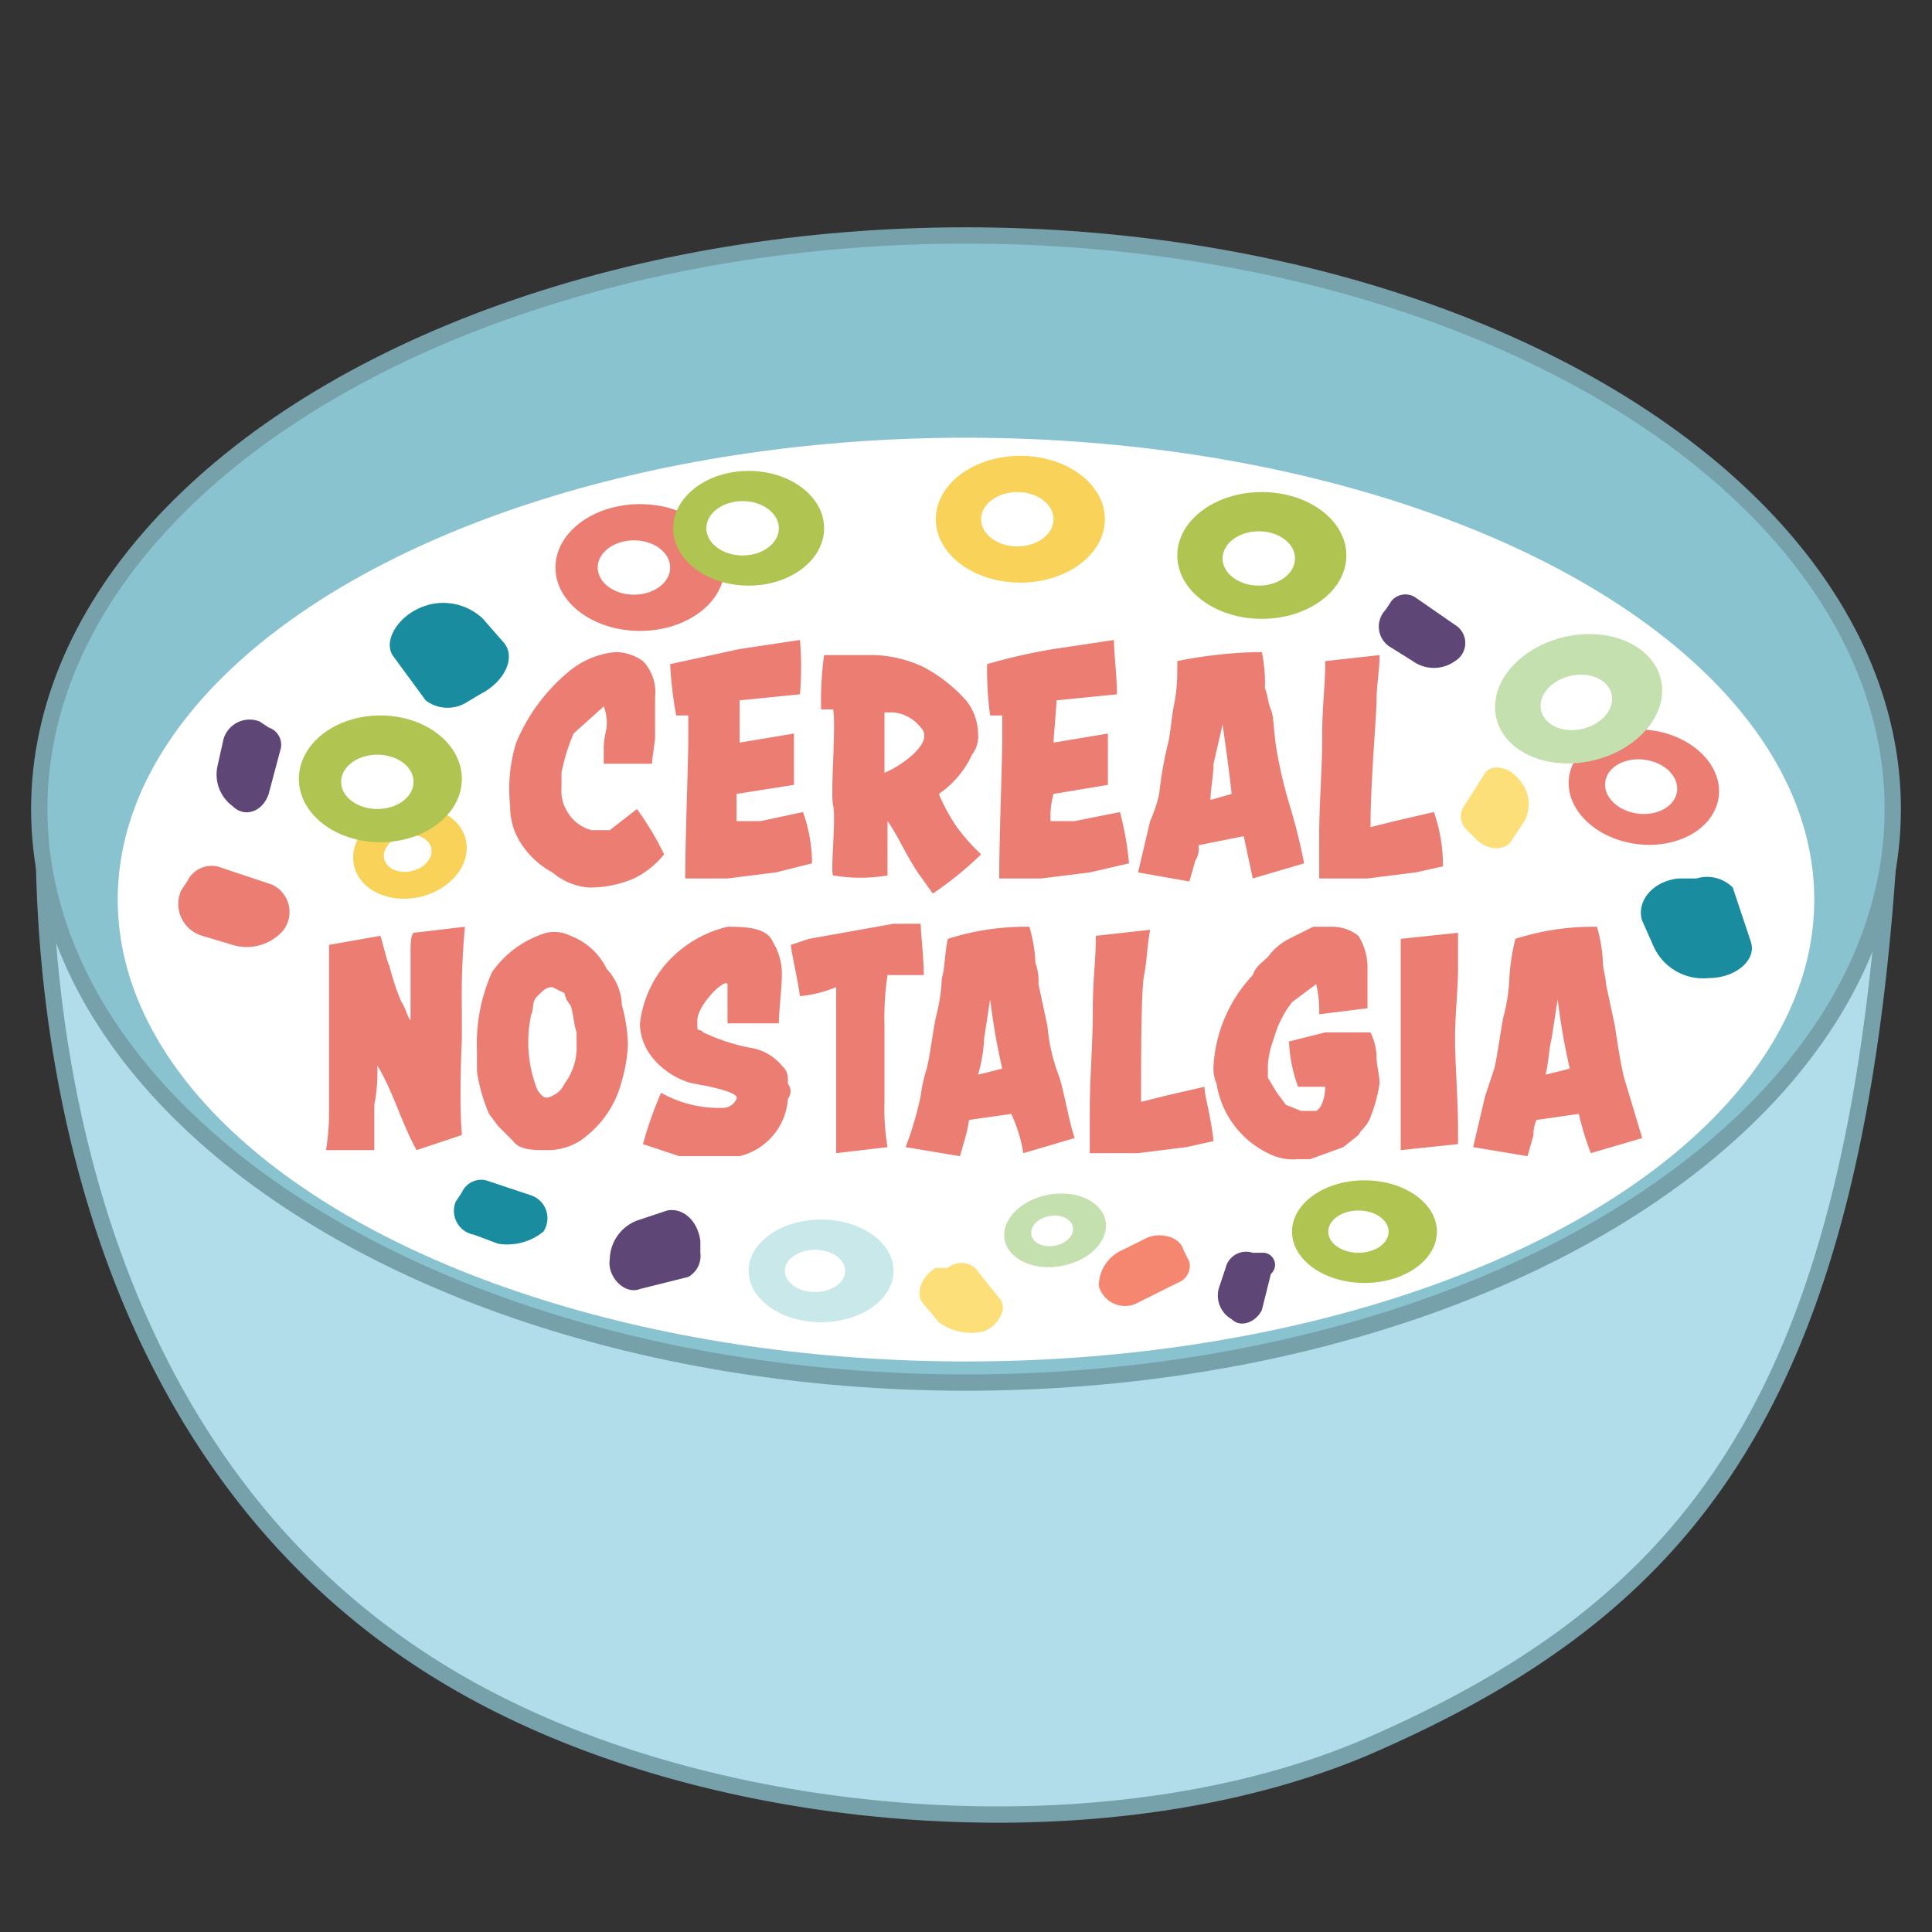 <svg xmlns="http://www.w3.org/2000/svg" width="64" height="64" viewBox="0 0 64 64"><rect x="0" y="0" width="64" height="64" fill="#333333" stroke="none"/><path fill="#b1ddea" stroke="#76a1ab" stroke-miterlimit="10" stroke-width=".54" d="M60.8 25.7a1.9 1.9 0 0 1 1.8 2c-1.1 18.6-6.5 25.5-17.4 30.2-8.3 3.5-20.4 2.7-28.6-1.4C1.9 49.2 1.2 31.7 1.5 25.9a1.8 1.8 0 0 1 1.9-1.8z"/><ellipse cx="32" cy="26.8" fill="#89c3cf" stroke="#76a1ab" stroke-miterlimit="10" stroke-width=".54" rx="30.7" ry="19"/><ellipse cx="32" cy="29.8" fill="#fff" rx="28.1" ry="15.3"/><ellipse cx="25" cy="25.1" fill="#fff" rx="1.2" ry=".9"/><ellipse cx="21.2" cy="18.8" fill="#eb7d72" rx="2.8" ry="2.1"/><ellipse cx="21" cy="18.8" fill="#fff" rx="1.2" ry=".9"/><ellipse cx="24.8" cy="17.5" fill="#b0c452" rx="2.5" ry="1.9"/><ellipse cx="24.6" cy="17.5" fill="#fff" rx="1.2" ry=".9"/><ellipse cx="33.8" cy="17.2" fill="#f8d259" rx="2.8" ry="2.1"/><ellipse cx="33.7" cy="17.2" fill="#fff" rx="1.2" ry=".9"/><ellipse cx="36.3" cy="31.1" fill="#fff" rx="1.2" ry=".9"/><ellipse cx="11.6" cy="34" fill="#fff" rx="1.2" ry=".9"/><ellipse cx="43" cy="37.2" fill="#fff" rx="1.2" ry=".9"/><ellipse cx="46.7" cy="33.5" fill="#fff" rx="1.2" ry=".9"/><ellipse cx="49.5" cy="21.2" fill="#fff" rx="1.2" ry=".9"/><ellipse cx="41.8" cy="18.4" fill="#b0c452" rx="2.8" ry="2.1"/><ellipse cx="41.7" cy="18.5" fill="#fff" rx="1.2" ry=".9"/><path fill="#eb7d72" d="M6.2 29.2l-.2.3a1.1 1.1 0 0 0 .7 1.5l1 .3a1.6 1.6 0 0 0 1.7-.5 1 1 0 0 0-.4-1.5l-1.8-.6a.9.9 0 0 0-1 .5z"/><path fill="#5e4777" d="M8.9 24.1l-.3-.2a.9.9 0 0 0-1.2.6l-.2.9a1.3 1.3 0 0 0 .5 1.3c.4.4 1 .2 1.2-.4l.4-1.5a.6.6 0 0 0-.4-.7z"/><path fill="#198c9f" d="M15.4 23.3l.5-.3c.8-.4 1.2-1.2.8-1.7l-.7-.8a1.9 1.9 0 0 0-2-.4c-.8.3-1.3 1.1-1 1.6l1.1 1.5a1.2 1.2 0 0 0 1.3.1z"/><path fill="#eb7d72" d="M20.1 24a1.5 1.5 0 0 0-.1-.6l-1 .9a6.5 6.5 0 0 0-.4 1.3v.5a1.3 1.3 0 0 0 .2.8 1.3 1.3 0 0 0 .8.6h.6l.9-.7a9.9 9.9 0 0 1 .9 1.5 2.9 2.9 0 0 1-1 .8 3.7 3.7 0 0 1-1.5.3 2.1 2.1 0 0 1-1.2-.5 2.8 2.8 0 0 1-1-.9 2.2 2.2 0 0 1-.4-1.3 5.2 5.2 0 0 1 .2-2.1 6.1 6.1 0 0 1 1.8-2.4 2.8 2.8 0 0 1 1.5-.6 1.6 1.6 0 0 1 .9.3 1.5 1.5 0 0 1 .4 1.2v1.3c0 .2-.1.7-.1.9H20v-.5c0-.4.1-.6.1-.8zm5.6 4.9l-1.6.2h-1.4c0-1.4.1-3.8.1-4.6v-.8h-.4a12.8 12.8 0 0 1-.2-1.7l2.3-.5 2-.3a10.7 10.7 0 0 1 0 1.8l-2 .2v1.4l1.8-.3V26l-1.9.3v.9h.8l1.4-.3a5.1 5.1 0 0 1 .3 1.7zm6.8-.6a11.3 11.3 0 0 1-1.6 1.3l-.5-.7c-.4-.6-.7-1.3-1-1.7V29a5.4 5.4 0 0 1-1.8 0c-.1-.1.1-1.9 0-2.3s.1-2.6 0-3.2h-.4a10.9 10.9 0 0 1 .1-1.8h1.4a4.1 4.1 0 0 1 1.9.4 5.1 5.1 0 0 1 1.4 1.1 1.8 1.8 0 0 1 .4 1.1 1 1 0 0 1-.2.7 3.2 3.2 0 0 1-1.1 1.3 6 6 0 0 0 .6 1.1 6.5 6.5 0 0 0 .8.9zm-2-4.2a1.3 1.3 0 0 0-.9-.5h-.3v2c.5-.2 1.7-1 1.2-1.5zm5.6 4.8l-1.6.2h-1.4c0-1.4.1-3.8.1-4.6v-.8h-.4a10.9 10.9 0 0 1-.1-1.7 18.8 18.8 0 0 1 2.2-.5l2-.3c0 .4.1 1.2.1 1.8l-2 .2c0 .2-.1 1.2-.1 1.4l1.8-.3V26l-1.8.3a2.8 2.8 0 0 0-.1.9h.8l1.5-.3a10.1 10.1 0 0 1 .3 1.7zm7.1-.3l-1.7.5-.3-1.4-1.5.3a.7.7 0 0 1-.1.5l-.2.7-1.7-.3.4-1.7a4.6 4.6 0 0 0 .3-.9 12.2 12.2 0 0 1 .3-1.7c.1-.5.1-.8.2-1.3s.1-.9.1-1.4a14.7 14.7 0 0 1 2.8-.3 4.9 4.9 0 0 1 .1 1.2c.1.2.1.5.2.7s.1.9.2 1.4a14.6 14.6 0 0 0 .4 1.7 19.4 19.4 0 0 1 .5 2zm-3-3.3c0 .4-.1.8-.1 1.2l.7-.2c-.1-.9-.2-1.6-.3-2.3zm7.6 3.4l-.9.2-1.6.2h-1.6v-1.4c0-1.1.1-2.2.1-3.3s.1-1.6.1-2.5l1.8-.2c0 .5-.1 1-.1 1.5s-.2 2.7-.2 4.2l.8-.2 1.3-.3a5.4 5.4 0 0 1 .3 1.8zm-32.5 8.9l-1.5.5c-.5-.9-.8-2-1.3-2.8a5.7 5.7 0 0 1-.1 1.3v1.5h-1.6a8 8 0 0 0 .1-1.1v-5.7l1.7-.3c.1.3.2.8.3 1a8.4 8.4 0 0 0 .4 1.2c.1.1.2.5.3.6v-2.2c0-.3 0-.6.1-.7l1.7-.2a25.3 25.3 0 0 0-.1 2.8v.9c-.1 2.4 0 3.1 0 3.2zm5.5-3a5 5 0 0 1-.2 1.2 3.4 3.4 0 0 1-1.4 2 2 2 0 0 1-1.1.3c-.4 0-.9 0-1.1-.3l-.5-.5-.3-.4a5.7 5.7 0 0 1-.4-1.4v-.7a5.8 5.8 0 0 1 .5-2.6 3.4 3.4 0 0 1 1.8-1.3 1.2 1.2 0 0 1 .8.1 2.2 2.2 0 0 1 1.2 1.1 1.8 1.8 0 0 1 .5 1.2 5.1 5.1 0 0 1 .2 1.3zm-1.7 0v-.4c-.1-.3-.1-.6-.2-.9a.8.8 0 0 1-.2-.4l-.4-.2c-.2 0-.3.1-.5.3s-.1.4-.2.6a4.3 4.3 0 0 0 .2 2.5c.2.3.3.3.5.2s.3-.2.4-.4a2 2 0 0 0 .4-1.3zm2.8 1.6a3.9 3.9 0 0 0 2 .5.5.5 0 0 0 .5-.3c.1-.2-.8-.4-1.4-.5s-1.8-.8-1.8-2A3.7 3.7 0 0 1 22 32a3.9 3.9 0 0 1 2.1-1.3c.5 0 1.3 0 1.5.5a2 2 0 0 1 .3 1.1c0 .4-.1 1.2-.1 1.6h-1.7v-1.3c-.1-.2-1 .7-1 1.2s0 .2.2.4a6.6 6.6 0 0 0 1.5.5 1.7 1.7 0 0 1 1.1.6c.2.2.2.3.2.6a.4.4 0 0 1 0 .5 2.1 2.1 0 0 1-1.6 1.9h-2l-1.2-.4a12.3 12.3 0 0 1 .6-1.7zm4.6-3.2c-.1-.7-.3-1.5-.3-1.7l.6-.2 2.8-.5h.9c0 .3.1 1.1.1 1.7h-1.2a9.7 9.7 0 0 0-.1 1.7v2.5a7.6 7.6 0 0 0 .1 1.5l-1.7.2v-5.5a4.2 4.2 0 0 1-1.2.3zm9.1 4.7l-1.7.5a5 5 0 0 0-.4-1.3l-1.4.2a4.3 4.3 0 0 1-.1.5l-.2.7L30 38a10.9 10.9 0 0 0 .5-1.7 5.1 5.1 0 0 1 .2-.9c.1-.4.2-1.2.3-1.7a5.9 5.9 0 0 0 .2-1.3c.1-.3.1-.9.2-1.3a8.5 8.5 0 0 1 2.7-.4 5 5 0 0 1 .2 1.2 1.7 1.7 0 0 1 .1.7l.3 1.4a6.1 6.1 0 0 0 .4 1.7c.2.7.3 1.4.5 2zm-3-3.3a5 5 0 0 1-.2 1.2l.8-.2a22.3 22.3 0 0 1-.4-2.3zm7.6 3.4l-.9.2-1.6.2h-1.6v-1.4c0-1.1.1-2.2.1-3.3s.1-1.6.1-2.5l1.8-.2c-.1.5-.1 1-.2 1.5s-.1 2.7-.1 4.2l.8-.2 1.3-.3c0 .3.2.9.3 1.8zm5.2-.8c-.1.3-.3.4-.4.6l-.5.4-1.1.4H43a1.8 1.8 0 0 1-1-.2 3.1 3.1 0 0 1-1.7-2.3 1.3 1.3 0 0 1-.1-.6 4.8 4.8 0 0 1 1.3-3c.1-.3.3-.4.5-.6a2 2 0 0 1 .7-.6l.8-.4h.6a1.4 1.4 0 0 1 .9.3 2 2 0 0 1 .3 1.1v1.3l-1.6.2a3.8 3.8 0 0 0-.1-1l-.8.6a3.4 3.4 0 0 0-.6 1.2 2.9 2.9 0 0 0-.2.9v.4l.3.5.3.4.5.2h.5c.2-.1.3-.5.3-.8H43a4.9 4.9 0 0 1-.3-1.5l1.2-.3h1.5a1.9 1.9 0 0 1 .2.8c0 .3.1.6.1.9a5 5 0 0 1-.3 1.1zm1-5.5v-.4l1.9-.2V32c0 .8-.1 1.6-.1 2.4s.1 2 .1 3.1v.4l-1.9.2v-6.6zm8 6.2l-1.7.5a9.3 9.3 0 0 1-.4-1.3l-1.4.2a1.1 1.1 0 0 0-.1.5l-.2.7-1.8-.3.4-1.7.3-.9c.1-.4.2-1.2.3-1.7a5.9 5.9 0 0 0 .2-1.3 6.9 6.9 0 0 1 .2-1.3 8.5 8.5 0 0 1 2.7-.4 5 5 0 0 1 .2 1.2c0 .2.1.5.1.7l.3 1.4c.1.7.2 1.3.3 1.7zm-3-3.3c-.1.4-.1.8-.2 1.2l.8-.2a22.3 22.3 0 0 1-.4-2.3z"/><ellipse cx="13.6" cy="28.2" fill="#f8d259" rx="1.9" ry="1.5" transform="rotate(-13.2 13.803 28.31)"/><ellipse cx="13.5" cy="28.3" fill="#fff" rx=".8" ry=".6" transform="rotate(-13.2 13.371 28.26)"/><ellipse cx="12.6" cy="25.8" fill="#b0c452" rx="2.7" ry="2.1"/><ellipse cx="12.5" cy="25.9" fill="#fff" rx="1.2" ry=".9"/><ellipse cx="54.5" cy="26" fill="#eb7d72" rx="1.9" ry="2.5" transform="rotate(-82.5 54.52 26.063)"/><ellipse cx="54.3" cy="26" fill="#fff" rx=".9" ry="1.2" transform="rotate(-82.5 54.366 25.992)"/><ellipse cx="52.3" cy="23.1" fill="#c4e0ae" rx="2.8" ry="2.1" transform="rotate(-13.2 52.5 23.153)"/><ellipse cx="52.2" cy="23.2" fill="#fff" rx="1.2" ry=".9" transform="rotate(-13.2 52.5 23.153)"/><path fill="#5e4777" d="M46.1 19.9l-.2.3a.8.8 0 0 0 .1 1.2l.8.5a1.2 1.2 0 0 0 1.4 0 .7.7 0 0 0 0-1.2l-1.3-.9a.6.6 0 0 0-.8.1z"/><path fill="#fcdf79" d="M48.6 27.5l.3.3c.4.4 1 .4 1.2 0l.4-.6a1.2 1.2 0 0 0-.2-1.4c-.3-.4-.9-.5-1.1-.2l-.7 1.1a.6.6 0 0 0 .1.8z"/><path fill="#198c9f" d="M56.2 29.1h-.6c-.9.1-1.4.8-1.2 1.4l.4.9a1.8 1.8 0 0 0 1.8 1c.9 0 1.6-.6 1.4-1.2l-.6-1.8a1.2 1.2 0 0 0-1.2-.3z"/><ellipse cx="27.2" cy="42.1" fill="#c8e8e9" rx="2.4" ry="1.7"/><ellipse cx="27" cy="42.1" fill="#fff" rx="1" ry=".7"/><ellipse cx="45.2" cy="40.8" fill="#b0c452" rx="2.4" ry="1.7"/><ellipse cx="45" cy="40.8" fill="#fff" rx="1" ry=".7"/><ellipse cx="34.9" cy="40.8" fill="#c4e0ae" rx="1.7" ry="1.2" transform="rotate(-10.5 34.69 40.502)"/><ellipse cx="34.8" cy="40.8" fill="#fff" rx=".7" ry=".5" transform="rotate(-10.5 34.69 40.502)"/><path fill="#f58771" d="M39.4 41.8l-.2-.4c-.1-.4-.7-.6-1.2-.4l-.8.4a1.3 1.3 0 0 0-.8 1.2.9.9 0 0 0 1.2.6l1.4-.7a.6.6 0 0 0 .4-.7z"/><path fill="#198c9f" d="M15.3 39.5l-.2.3a.8.8 0 0 0 .6 1.1l.8.3a1.9 1.9 0 0 0 1.5-.4.8.8 0 0 0-.4-1.2l-1.5-.5a.7.7 0 0 0-.8.4z"/><path fill="#5e4777" d="M41.8 41.5h-.3a.7.7 0 0 0-.9.5l-.2.6a.9.9 0 0 0 .4 1.1c.3.3.8.1 1-.3l.3-1.2a.4.4 0 0 0-.3-.7zm-18.6 0v-.4c-.1-.7-.6-1.1-1.1-1l-.9.3a1.4 1.4 0 0 0-1 1.3c-.1.6.5 1.2 1 1l1.6-.4a.8.8 0 0 0 .4-.8z"/><path fill="#fcdf79" d="M31.4 42H31c-.5.3-.7.9-.4 1.2l.5.6a1.8 1.8 0 0 0 1.5.3c.5-.2.8-.8.5-1.1l-.8-1a.7.7 0 0 0-.9 0z"/></svg>